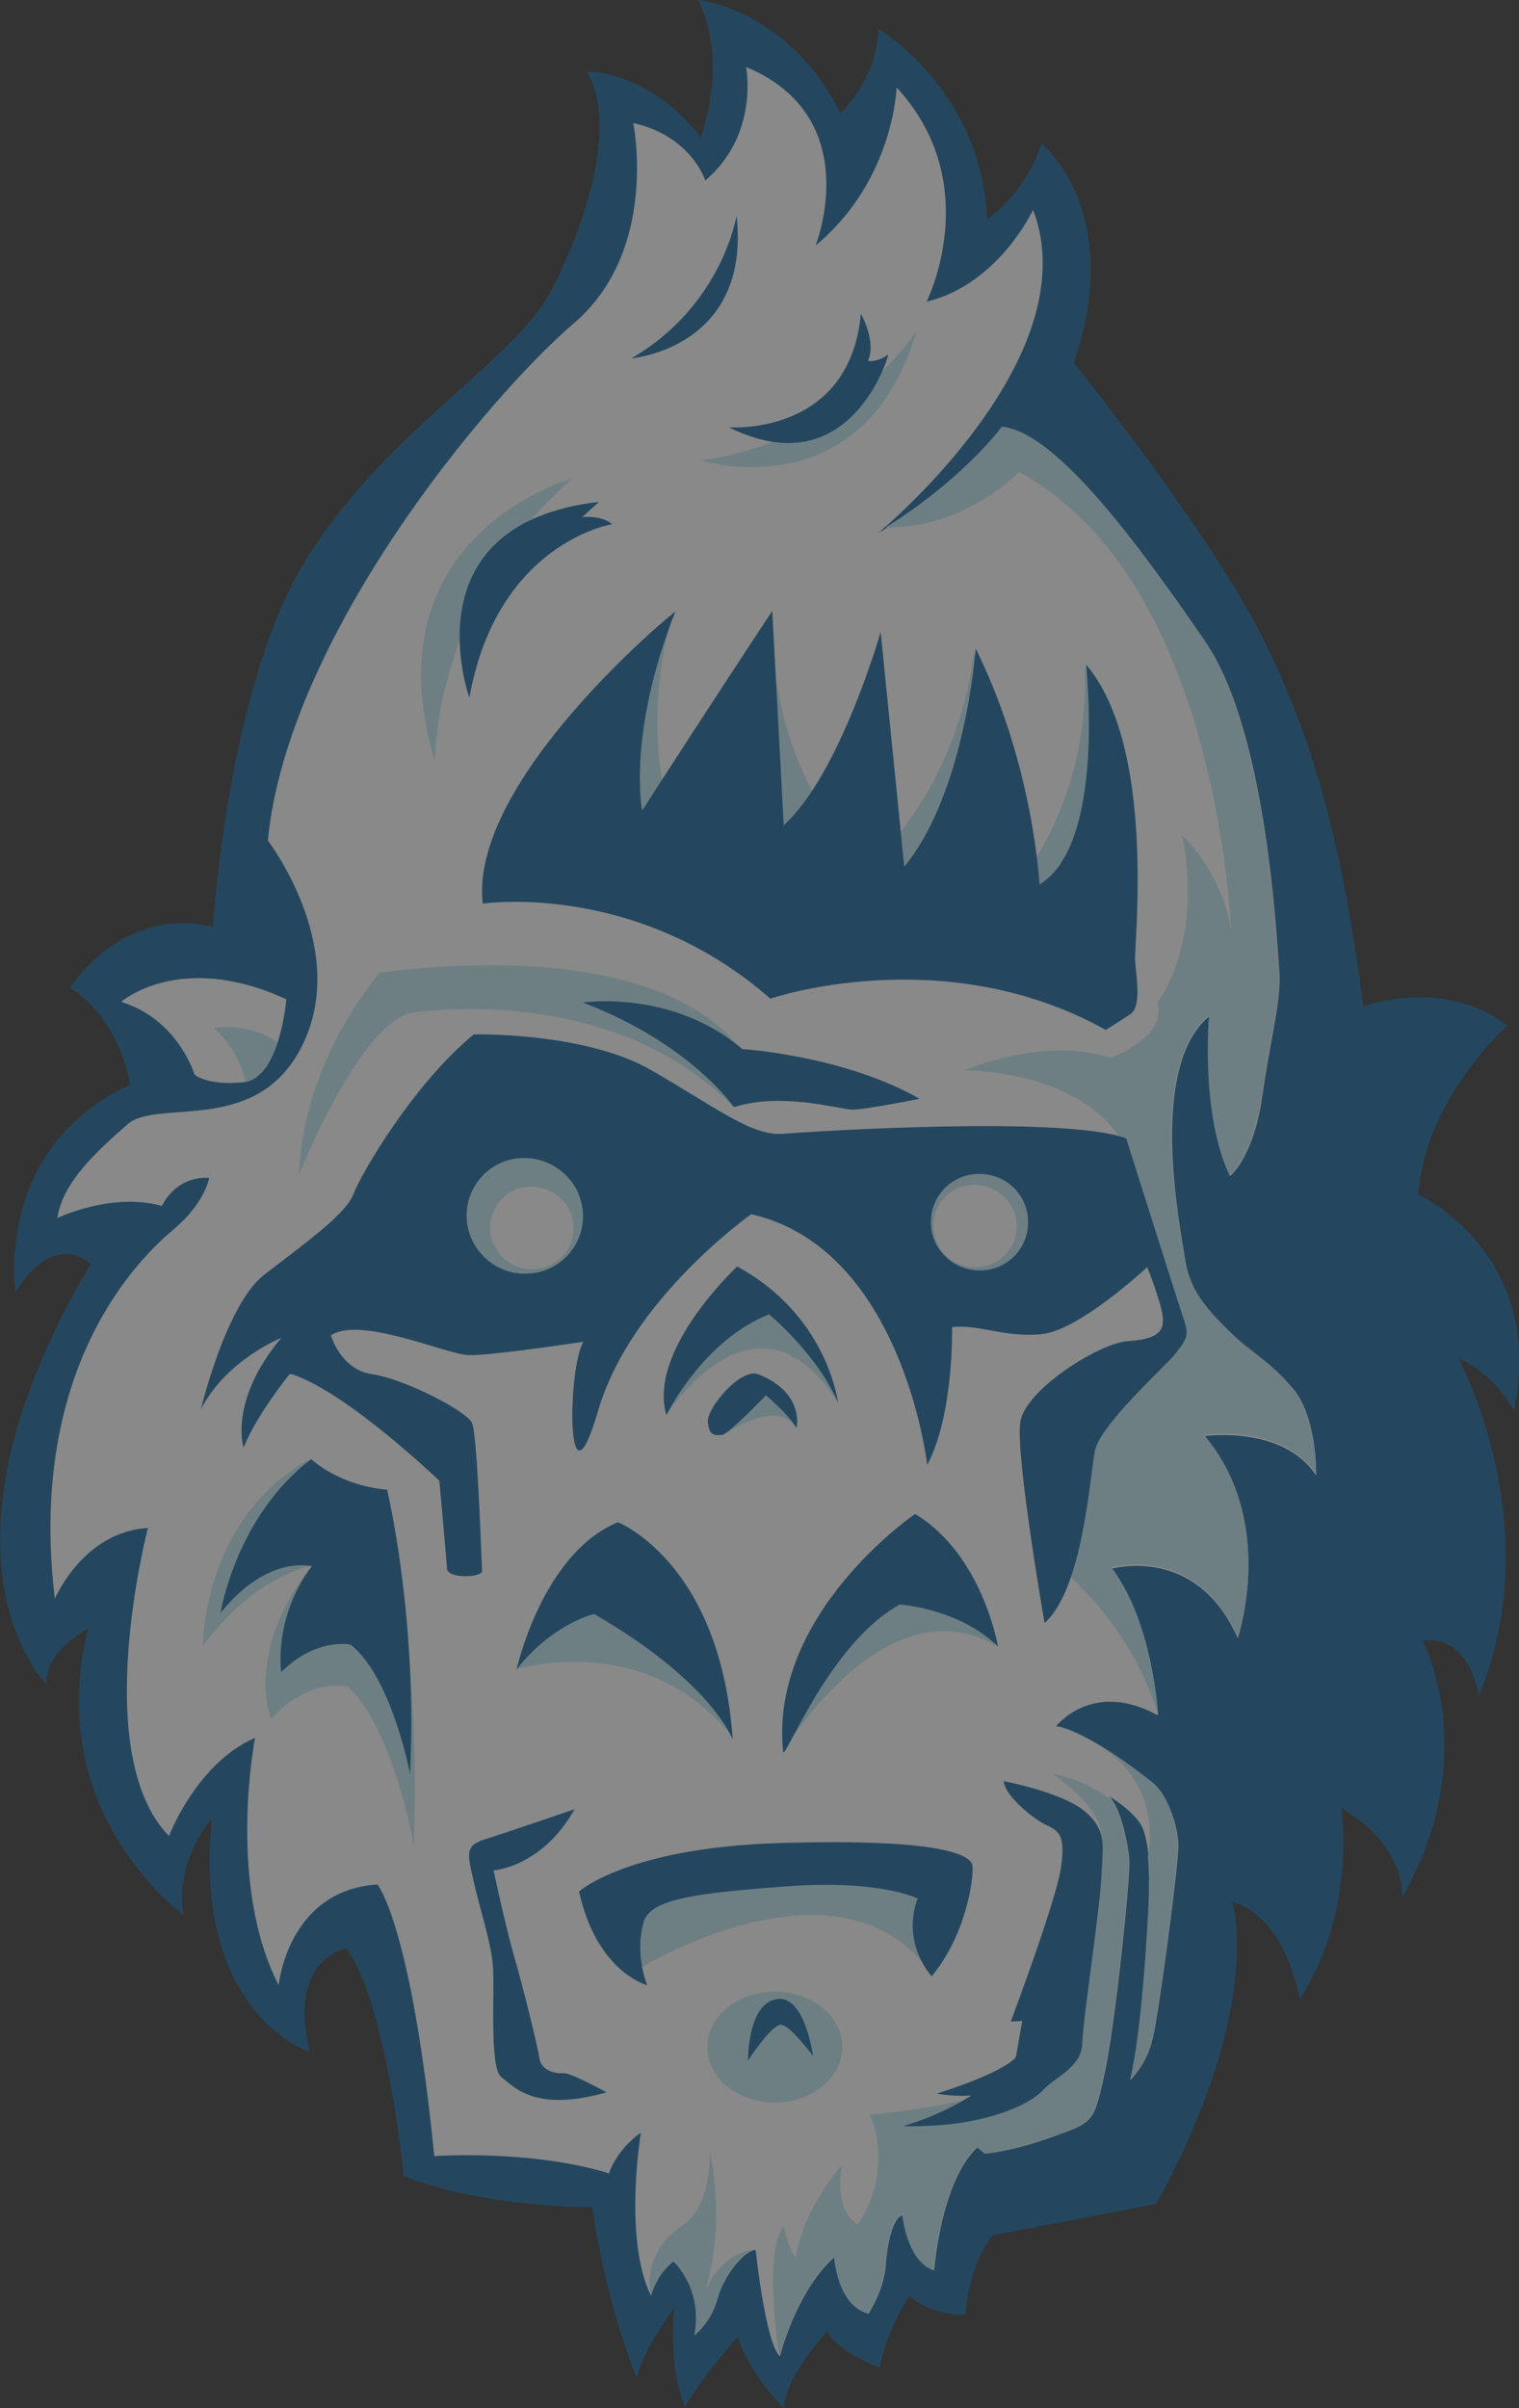 <?xml version="1.0" encoding="utf-8"?>
<!-- Generator: Adobe Illustrator 20.0.0, SVG Export Plug-In . SVG Version: 6.00 Build 0)  -->
<!DOCTYPE svg PUBLIC "-//W3C//DTD SVG 1.1//EN" "http://www.w3.org/Graphics/SVG/1.1/DTD/svg11.dtd">
<svg version="1.1" id="Layer_1" xmlns="http://www.w3.org/2000/svg" xmlns:xlink="http://www.w3.org/1999/xlink" x="0px" y="0px"
	 viewBox="0 0 238.2 377.6" style="enable-background:new 0 0 238.2 377.6;" xml:space="preserve">
<rect x="0" y="0" width="238.2" height="377.6" fill="#333333" stroke="none"/>
<style type="text/css">
	.st0{opacity:0.42;}
	.st1{fill:#0E629C;}
	.st2{fill:#FFFFFF;}
	.st3{fill:#BFE6F1;}
</style>
<g class="st0">
	<path class="st1" d="M109.5,0c0,0,14.2,1.4,22.3,17.8c0,0,5.9-5.6,5.9-13.3c0,0,16.2,9.5,17.1,29.9c0,0,6-4,8.5-11.9
		c0,0,13.2,10.5,5.1,34.4c0,0,21,26.1,29.4,42.7c8.4,16.6,12.7,33.3,16,58.2c0,0,12.3-4.7,22.6,3c0,0-12.9,11.4-14,26.5
		c0,0,20.2,9.3,15,33.9c0,0-2.9-5.7-8.7-8.2c0,0,14.3,26.2,3.2,52.9c0,0-1.4-9.7-8.8-8.6c0,0,9.5,17.9-3.2,40.2c0,0,0.8-7.9-9.6-14
		c0,0,2.6,15.9-6.5,30c0,0-1.9-12.7-10.6-15.3c0,0,5.3,16-11.9,47.4l-25.6,4.9c0,0-3.6,3.8-4.3,12.4c0,0-4.6,0.6-8.8-2.9
		c0,0-3.5,5.2-4.7,11.3c0,0-6.5-2.5-8.2-5.7c0,0-6.4,6.8-6.8,12c0,0-5.4-5.3-7.2-11.2c0,0-5.3,5.9-8.3,11c0,0-2.6-5.6-1.7-15.5
		c0,0-5.5,7.5-5.8,11.1c0,0-5-11.9-7-26.9c0,0-16.8,0.2-29.6-4.9c0,0-2.6-26.9-9-35.7c0,0-9.3,1.5-5.7,16.3c0,0-18.4-5.8-15.4-36.6
		c0,0-5.9,6.5-4.4,15.1c0,0-22.2-15.9-15-44.9c0,0-6.9,3.5-6.5,8.7c0,0-20.3-19.8,6.9-65.9c0,0-5.4-5.6-11.8,4.4
		c0,0-3.4-22.7,18-32.5c0,0-1.3-10-9.4-15.2c0,0,7.9-12.9,22.4-9.6c0,0,2.2-36.8,14.2-56.9c12-20.1,33.2-32,38.7-42.6
		c5.5-10.5,10.7-26.3,5.7-34.6c0,0,9.9-0.2,17.9,10.4C109.8,21.6,114.4,10,109.5,0z"/>
	<path class="st2" d="M100.5,334.4c0,0-2.8,16.8,1.6,25.6c0,0,0.7-3.2,3.5-5.4c0,0,4.7,4.2,3.3,11.6c0,0,2.6-2,3.6-5.7
		c1-3.7,4.2-7.6,6-7.7c0,0,1.5,14.5,3.8,16.7c0,0,2.5-10.2,8.6-15.6c0,0,0.4,7.5,5.3,8.9c0,0,2.5-3.8,2.7-7.7
		c0.3-3.9,1.3-7.6,2.7-7.7c0,0,0.7,7.2,4.9,8.6c0,0,1-13.9,6.8-19.3l1.2,1c0,0,4.2-0.3,10.5-2.6c6.3-2.3,6.5-2.1,8.1-9.4
		c1.7-7.2,4.2-31.5,4-34.1c-0.2-2.5-1.4-8.5-3.3-10c0,0,3.3,1.9,4.9,4.2c1.6,2.2,1.7,8.1,1.5,12.7c-0.2,4.6-1.1,20-2.9,27.6
		c0,0,2.6-2.4,3.5-6.6c1-4.3,4-26.9,4-30.2c-0.1-3.3-1.9-8.1-4-9.7c-2.1-1.7-10.2-8-15.2-8.9c0,0,5.7-7.4,16-1.7
		c0,0-0.7-14.4-7.3-23c0,0,13.3-3.9,19.8,10.9c0,0,6.2-18.2-5.3-31.7c0,0,12.4-1.8,17.6,6.2c0,0,0.2-9.1-3.6-13.6
		c-3.8-4.5-6.3-5.4-9.9-8.9c-3.6-3.6-6.4-6.5-7.1-11.7c-0.8-5.2-5.8-30,3.9-37.9c0,0-1.4,15.3,3.2,25.1c0,0,3.6-2.8,5-12.2
		c1.3-9.4,3.1-15.4,2.7-20.1c-0.4-4.7-1.9-37.4-11.6-51.5c-9.7-14.1-23.1-32.8-31.8-33.6c0,0-6.3,8.7-19.5,16.6
		c0,0,33.2-27.3,24.3-50.7c0,0-5.4,11.7-16.7,14.4c0,0,9.3-18.4-4.7-33.6c0,0-0.4,14.6-12.7,24.8c0,0,8-20.1-10.9-28
		c0,0,2.1,10.6-6.4,17.8c0,0-2.2-7-11.3-9c0,0,4.1,19.8-9.2,31.3C76.6,62.1,45.1,99.8,42,131.8c0,0,12.6,16.4,5.7,31.5
		c-6.9,15.1-22.9,8.8-27.7,13c-4.8,4.2-10.2,9.1-11,14.7c0,0,8.4-4.1,16.4-1.9c0,0,2-4.7,7.4-4.4c0,0-0.6,3.9-5.6,8.1
		c-5,4.2-23,21.2-18.6,57.9c0,0,4.4-10.5,14.6-11.1c0,0-9.3,35.4,3.3,48.3c0,0,4.3-11.4,13.5-15.4c0,0-4.5,22.8,3.7,38.8
		c0,0,1.4-14.9,15.5-15.8c0,0,5.3,6.4,8.9,42.6c0,0,15-1.1,27.4,2.7C95.5,340.8,96.5,337.3,100.5,334.4z"/>
	<path class="st3" d="M116.4,165.2c0,0-9-18.6-56.8-12.7c0,0-12.1,13.5-12.7,31.7c0,0,9-22.7,17.2-25.3c0,0,31.3-5.4,50.9,14.7
		L116.4,165.2z"/>
	<path class="st3" d="M109.3,139.1c0,0-22.2-15.9-3.7-42.9C105.7,96.1,97.9,117.1,109.3,139.1z"/>
	<path class="st3" d="M141.9,140.7c0,0-34.7-2.2-20.8-44.7C121.1,96,118.9,124.4,141.9,140.7z"/>
	<path class="st3" d="M155.9,143c0,0,25.3-8.9,14.1-38.5C170,104.5,172.4,125.8,155.9,143z"/>
	<path class="st3" d="M130.7,140.8c0,0,28.9-5.2,22-38.8C152.7,102.1,151.4,125.3,130.7,140.8z"/>
	<path class="st3" d="M89.8,75c0,0-32.3,8.8-21.6,44.4C68.3,119.4,67.7,94.2,89.8,75z"/>
	<path class="st3" d="M109.9,72.2c0,0,25.6,8.1,33.9-20.5C143.9,51.6,133.3,68.9,109.9,72.2z"/>
	<ellipse class="st3" cx="121.5" cy="321" rx="10.6" ry="8.7"/>
	<path class="st3" d="M104.5,221.9c0,0,14-22.1,26.9-2l-1.5-4.1l-5.7-7.8l-3.1-3.3l-9,0.9l-6.1,10.2L104.5,221.9z"/>
	<path class="st3" d="M113.2,225.1c0,0,8.5-5.8,11.4-1.5l-0.7-2.7l-3.9-3.1l-6.4,3.3L113.2,225.1z"/>
	<path class="st3" d="M114.9,272.4l-6.1-13.5l-15.4-10l-10.1,7.6l-2.3,5.2C81,261.8,101.3,255.4,114.9,272.4z"/>
	<path class="st2" d="M19,157.1c0,0,9.2-8.1,25.9-0.4c0,0-1,12.4-6.7,13c-5.7,0.6-7.7-1.2-7.7-1.2S28,159.9,19,157.1z"/>
	<path class="st1" d="M75.7,141.7c0,0,24-3.6,45.1,14.9c0,0,27.1-9.3,52.6,4.9c0,0,2.1-1.3,3.9-2.5c1.7-1.2,0.9-5.7,0.7-8.3
		c-0.2-2.5,3.4-33.5-7.7-46.5c0,0,3.2,28.2-7.3,34.5c0,0-0.9-18.7-10-37c0,0-1.6,22.6-11.2,34.2l-3.7-36.8c0,0-6.4,22.4-15.2,30.3
		l-1.8-33.6c-10.9,16.5-20.4,31.3-20.4,31.3s-2.4-11.9,5.2-31.2C105.7,95.9,73.5,122.4,75.7,141.7z"/>
	<path class="st1" d="M91.4,157.2c0,0,14-2.1,25,7.3c0,0,15.9,1,27.8,7.8c0,0-8.5,1.7-10.5,1.7c-2,0-10.9-2.8-18.6-0.4
		C115,173.5,108.2,163.6,91.4,157.2z"/>
	<path class="st1" d="M73.6,109.4c0,0-9.8-27.2,20.3-30.7l-2.6,2.4c0,0,2.9-0.4,4.7,1.1C96,82.2,78,85,73.6,109.4z"/>
	<path class="st1" d="M114.3,67c0,0,18.9,1.5,20.7-17.8c0,0,2.5,4.4,1.1,7.4c0,0,1.3,0.3,3.2-1C139.4,55.6,133.4,76.5,114.3,67z"/>
	<path class="st1" d="M99,56.2c0,0,18.8-1.6,16.5-22.4C115.5,33.8,113.3,47.9,99,56.2z"/>
	<path class="st1" d="M115.6,198.6c0,0-14.1,13.1-11.1,23.3c0,0,5.7-11.7,16.1-15.8c0,0,7.5,6.2,10.8,13.8
		C131.4,219.9,129.8,206.3,115.6,198.6z"/>
	<path class="st1" d="M118.9,215.5c-2.7-1.1-8.1,5.3-7.9,7.5c0.2,2.2,1.1,2.1,2.2,2c1.1-0.1,6.9-6.2,6.9-6.2s3.3,2.7,4.8,5.1
		C124.9,224,126.3,218.4,118.9,215.5z"/>
	<path class="st3" d="M122.8,274.7c0,0,15.7-26.6,33.3-16.7l-4.2-7.1l-14.9-4.7l-13.2,20.2L122.8,274.7z"/>
	<path class="st1" d="M81,261.8c0,0,4-18.2,15.9-23.1c0,0,16.1,6.3,18,34.1c0,0-3.1-8.9-21.7-19.7C93.3,253,86.6,254.6,81,261.8z"/>
	<path class="st1" d="M156.5,258.2c0,0-2.4-14.4-13-20.8c0,0-22.9,15.6-20.7,37.3c0.2,1.6,7.2-17,18.3-23.1
		C141.1,251.6,150.4,252.2,156.5,258.2z"/>
	<path class="st3" d="M100.4,308.6c0,0,29.7-18.2,44.4-0.7l2-6.9l-0.4-6.6l-33.6-1.6l-13.9,4L100.4,308.6z"/>
	<path class="st3" d="M48.3,228.9c0,0,3.7,5,12.3,5.9c0,0,5.5,24.1,4.3,54.6c0,0-3.2-18.5-10.4-24.9c0,0-6-1.6-12,5.1
		c0,0-4.3-10.5,6.4-24.1c0,0-8.9,1.5-17.1,12.6C31.9,258.1,31.5,238.7,48.3,228.9z"/>
	<path class="st1" d="M48.8,228.8c0,0,4.2,4.1,11.9,4.8c0,0,4.8,19.7,3.6,44.6c0,0-2.8-15.1-9.3-20.3c0,0-5.4-1.2-10.9,4.3
		c0,0-1.3-8.5,4.8-16.6c0,0-6.9-1.9-14.3,7.3C34.6,252.8,37,237.8,48.8,228.8z"/>
	<path class="st1" d="M101.5,311.3c0,0-7.9-2-10.7-14.7c0,0,7.6-6.9,31.6-7.6c24-0.7,29.9,1.6,30.1,3.6c0.2,2-1,10.8-6.4,17.3
		c0,0-4.8-5.1-2.2-12.2c0,0-5.9-3-20.6-1.9c-14.6,1.1-21.4,2-22.4,5.7C99.5,306.7,101.5,311.3,101.5,311.3z"/>
	<path class="st1" d="M90.1,283.7c0,0-10.8,3.7-14,4.7c-3.2,1-2.8,2.2-1.9,6.3c0.9,4.1,2.8,9.8,3.1,13.6c0.3,3.8-0.6,15.9,1.3,17.4
		c2,1.5,5.2,5.6,16.5,2.4c0,0-5.6-3.1-6.7-3c-1.1,0.1-3.5-0.3-3.8-2.3c-0.3-2-2.7-11.7-4-16.1c-1.3-4.5-3.2-13.4-3.2-13.4
		S85,292.8,90.1,283.7z"/>
	<path class="st1" d="M117.3,323.1c0,0-0.1-8.8,4.4-9.6c4.5-0.9,5.8,8.9,5.8,8.9s-3.7-5-5.1-4.9
		C120.9,317.6,117.3,323.1,117.3,323.1z"/>
	<path class="st3" d="M202.7,217.7c-3.8-4.5-6.3-5.4-9.9-8.9c-3.6-3.6-6.4-6.5-7.1-11.7c-0.8-5.2-5.8-30,3.9-37.9
		c0,0-1.4,15.3,3.2,25.1c0,0,3.6-2.8,5-12.2c1.3-9.4,3.1-15.4,2.7-20.1c-0.4-4.7-1.9-37.4-11.6-51.5c-9.7-14.1-23.1-32.8-31.8-33.6
		c0,0-5.9,8.1-18.2,15.8c12.6,0.2,20.9-8.7,20.9-8.7c26.7,14.6,32.2,55.7,33.3,71.9c-1.6-9.4-7.7-14.9-7.7-14.9
		c3.3,17.2-3.9,26.2-3.9,26.2c1.6,5.5-7.4,8.7-7.4,8.7c-10.2-3.5-22.8,1.9-22.8,1.9c19.5,0.8,24.5,10.9,24.5,10.9l2.2,7.4L184,209
		l-10.5,9.3l-6.9,15l0.3,13.1c9.7,8.6,13.4,18.2,14.6,22.1c-0.1-2.1-1.2-14.8-7.2-22.7c0,0,13.3-3.9,19.8,10.9
		c0,0,6.2-18.2-5.3-31.7c0,0,12.4-1.8,17.6,6.2C206.3,231.3,206.6,222.1,202.7,217.7z M180.7,279.5c-2.1-1.7-10.2-8-15.2-8.9
		c16.4,5.1,15.1,17.2,14.5,20.4c0.2,2.4,0.2,5.2,0.1,7.6c-0.2,4.6-1.1,20-2.9,27.6c0,0,2.6-2.4,3.5-6.6c1-4.3,4-26.9,4-30.2
		C184.7,286,182.9,281.2,180.7,279.5z M139.4,82c-0.7,0.5-1,0.7-1,0.7c0.1,0,0.2,0,0.2,0C138.8,82.5,139.1,82.2,139.4,82z
		 M174.3,282.3c-4-3.3-9.3-4.2-9.3-4.2c10.5,7.6,7.2,11.5,7.2,11.5l-3.6,13.4c0,0-5.2,22.7-12.9,25.1c-7.7,2.5-19.3,3.5-19.3,3.5
		c3.9,9.3-1.9,17.2-1.9,17.2c-3.9-2.2-2.5-9.3-2.5-9.3c-6.6,7.9-7.2,14.5-7.2,14.5c-1.1-1.1-1.9-4.9-1.9-4.9
		c-3.3,3.8-0.7,20.4-0.7,20.4s2.5-10.2,8.6-15.6c0,0,0.4,7.5,5.3,8.9c0,0,2.5-3.8,2.7-7.7c0.3-3.9,1.3-7.6,2.7-7.7
		c0,0,0.7,7.2,4.9,8.6c0,0,1-13.9,6.8-19.3l1.2,1c0,0,4.2-0.3,10.5-2.6c6.3-2.3,6.5-2.1,8.1-9.4c1.7-7.2,4.2-31.5,4-34.1
		C176.9,289.4,175.9,284.4,174.3,282.3z"/>
	<path class="st1" d="M117.8,190.4c0,0-18.9,13.3-24,30.8c-5.1,17.5-4.8-6.9-2.3-10.8c0,0-14.5,2.2-18,2.1c-3.5-0.1-17-6.2-21.6-3.1
		c0,0,1.5,5.4,6.5,6.1c5,0.7,14.8,5.8,15.6,7.6c0.9,1.8,1.5,22.2,1.6,23.2c0.1,1.1-5.4,1.3-5.5-0.3c-0.1-1.6-1.2-13.8-1.2-13.8
		s-14.5-13.9-23.1-16.7c-0.3-0.1-0.4,0-0.4,0s-5.2,6.4-7.2,11.5c0,0-2.4-7.3,5.9-17.2c0,0-8.6,3.4-12.6,11.2c0,0,3.9-16.3,9.8-21
		c5.9-4.6,12.9-9.5,14.1-12.7c1.2-3.2,9.4-17.3,18.9-25.1c0,0,17.4-0.4,27.8,5.6c10.4,6,15.7,10.3,20.6,10
		c4.9-0.4,44.1-2.9,53.9,0.7c0,0,8.4,26.6,9.2,28.9c0.7,2.3,0,2.9-1.5,4.9c-1.5,1.9-11.8,11.1-12.6,15.2c-0.8,4.1-1.9,21.7-7.9,27
		c0,0-4.6-26.5-3.8-31.5c0.7-5,12.3-12.4,16.9-12.7c4.6-0.3,5.8-1.5,5.4-4.1c-0.4-2.5-2.4-7.5-2.4-7.5s-10.6,9.9-16.5,10.5
		c-5.8,0.6-10.1-1.6-14.1-1.1c0,0,0.3,13.8-3.9,21.6C145.4,229.6,141.5,195.8,117.8,190.4z"/>
	<path class="st3" d="M91.4,190c0.4,5-3.4,9.4-8.4,9.7c-5,0.4-9.4-3.4-9.8-8.4c-0.4-5,3.4-9.4,8.4-9.7C86.6,181.3,91,185,91.4,190z"
		/>
	<path class="st2" d="M89.9,192.1c0.3,3.6-2.4,6.7-6,6.9c-3.6,0.3-6.7-2.4-7-6c-0.3-3.6,2.4-6.7,6-6.9
		C86.5,185.9,89.7,188.5,89.9,192.1z"/>
	<path class="st3" d="M161.2,191.1c0.3,4.2-2.8,7.8-7,8.1c-4.2,0.3-7.9-2.8-8.2-7c-0.3-4.2,2.8-7.8,7-8.1
		C157.3,183.8,160.9,186.9,161.2,191.1z"/>
	<path class="st2" d="M159.4,191.8c0.3,3.6-2.4,6.7-6,6.9c-3.6,0.3-6.7-2.4-7-6c-0.3-3.6,2.4-6.7,6-6.9
		C156,185.6,159.2,188.3,159.4,191.8z"/>
	<path class="st1" d="M157.4,279.3c0,0,9.5,1.8,12.9,4.9c3.4,3,2.6,5.5,2.4,10.2c-0.2,4.8-2.9,22.5-3,26.1c-0.1,3.7-4.4,5.3-6.1,7.2
		c-1.7,2-8.9,6-22,5.7c0,0,5.6-1.5,10.7-4.8c0,0-2.7,0.2-5.4-0.3c0,0,10.1-3.1,12.4-5.7l1-5.7l-1.8,0.1c0,0,7.2-19.1,7.9-24.3
		c0.7-5.2-0.4-5.6-2.7-6.7C161.5,284.8,157.5,281.4,157.4,279.3z"/>
	<path class="st3" d="M43.5,163.4c-2.1-1.4-5.6-2.8-10-2.2c0,0,3.7,2.8,5,8.4C41,169.1,42.6,166.3,43.5,163.4z"/>
	<path class="st3" d="M110.7,358.9c3.2-10.8,0.6-21.6,0.6-21.6s0.4,8.5-4.1,11.5c-7,4.6-5.1,11.2-5.1,11.2s0.7-3.2,3.5-5.4
		c0,0,4.7,4.2,3.3,11.6c0,0,2.6-2,3.6-5.7c1-3.7,4.2-7.6,6-7.7C113.5,352.8,110.7,358.9,110.7,358.9z"/>
</g>
</svg>
